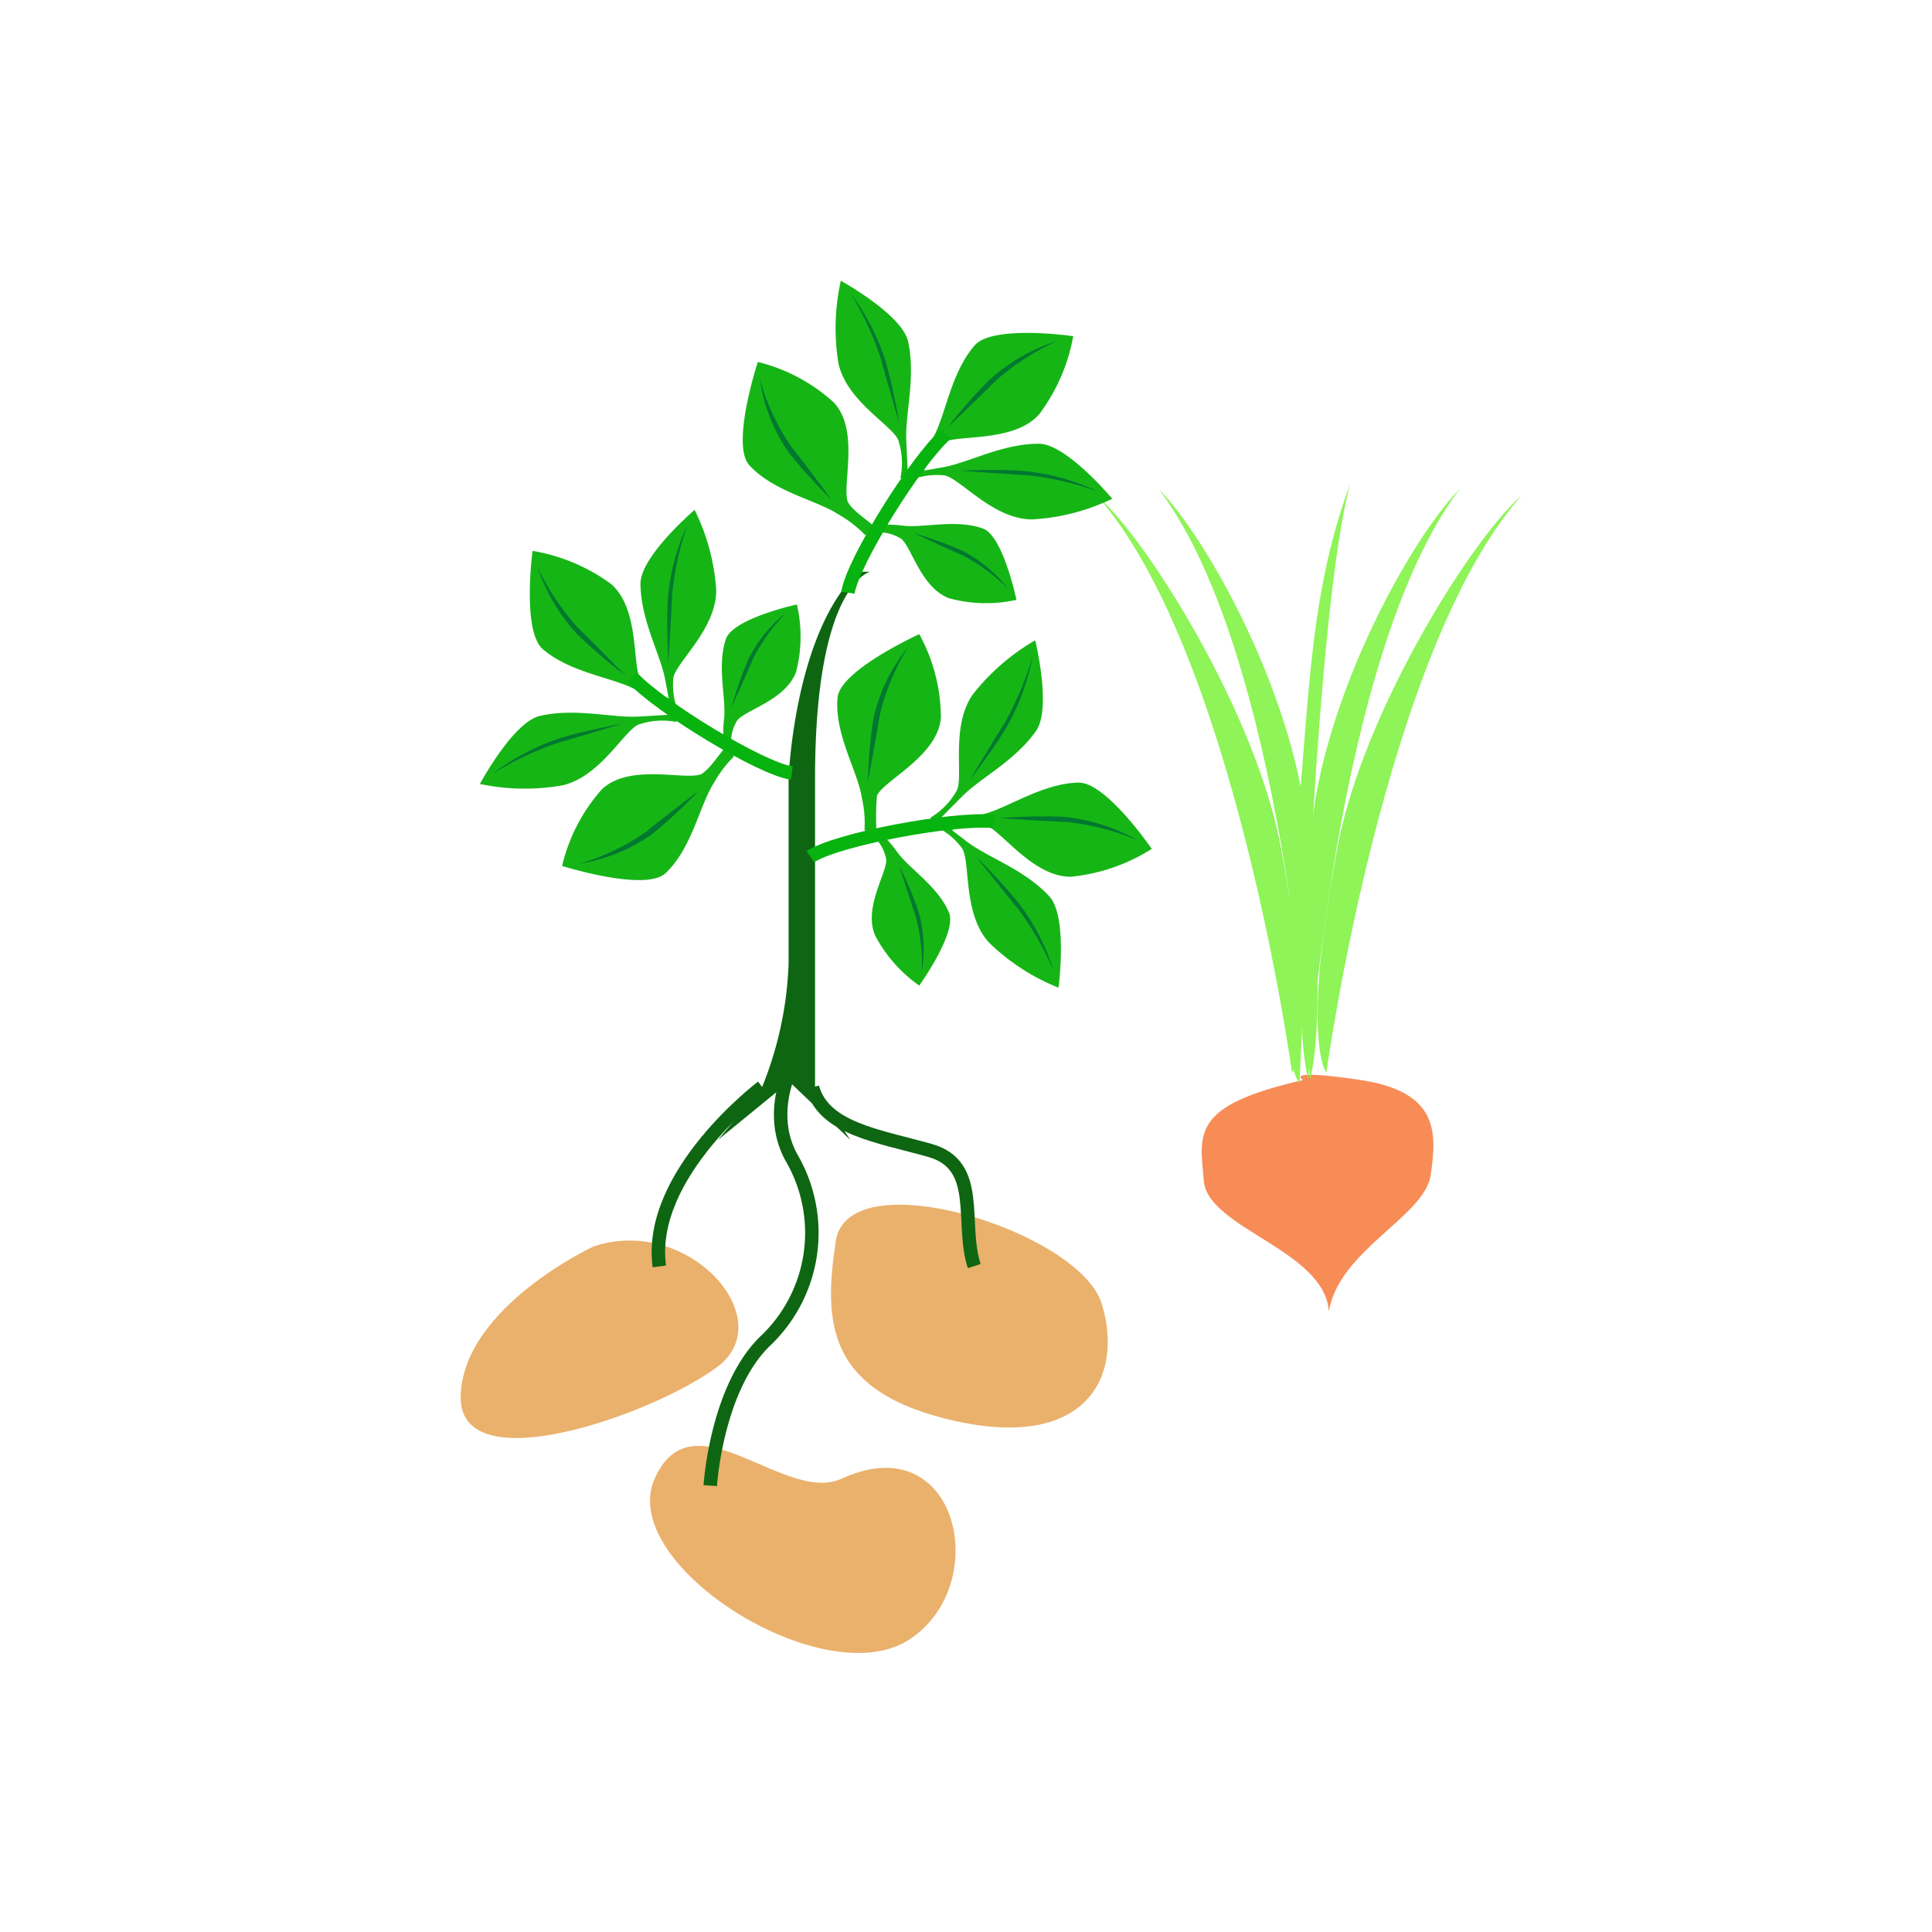 <svg id="icons" xmlns="http://www.w3.org/2000/svg" width="100" height="100" viewBox="0 0 100 100"><title>nature-use</title><path d="M67.451,55.901c-5.838,1.331-5.347,2.765-5.142,5.223s6.269,3.585,6.473,6.76c.512-3.175,4.965-4.915,5.272-7.066s.463-4.303-3.634-4.917S67.451,55.901,67.451,55.901Z" fill="#f78c57"/><path d="M68.652,55.521S71.635,33.7,78.75,25.654c-2.57,2.22-8.162,11.149-9.496,18.076C67.303,53.851,68.652,55.521,68.652,55.521Z" fill="#8ef458"/><path d="M67.721,55.857s1.339-21.983,7.83-30.54c-2.397,2.407-6.828,10.254-7.64,17.262C66.726,52.818,67.721,55.857,67.721,55.857Z" fill="#8ef458"/><path d="M66.876,55.521S63.893,33.7,56.778,25.654c2.57,2.22,8.162,11.149,9.496,18.076C68.225,53.851,66.876,55.521,66.876,55.521Z" fill="#8ef458"/><path d="M67.807,55.857s-1.339-21.983-7.83-30.54c2.397,2.407,6.828,10.254,7.64,17.262C68.802,52.818,67.807,55.857,67.807,55.857Z" fill="#8ef458"/><path d="M67.259,56.065c.129-2.01.865-24.483,2.623-31.011-2.306,6.197-2.096,12.2-2.907,19.208C65.789,54.5,67.259,56.065,67.259,56.065Z" fill="#8ef458"/><g id="fb6799ad-8fec-4b42-ad43-2c52690a8564"><path d="M37.165,59.001l2.283-2.739a18.716,18.716,0,0,0,1.37-6.391V40.283s.282-7.529,3.615-10.688h.601s-2.847.644-2.847,10.688V56.261l1.826,2.739-3.161-3.014Z" fill="#0e6612"/></g><path d="M30.728,64.514c4.92-1.64,9.695,3.772,6.406,6.232s-13.451,6.068-13.29,1.476S30.728,64.514,30.728,64.514Z" fill="#eab16c"/><path d="M43.263,64.226c.648-4.215,12.62-.506,13.768,3.266s-.82,7.544-7.544,6.068S42.615,68.441,43.263,64.226Z" fill="#eab16c"/><path d="M43.559,76.537c-2.938,1.35-7.707-4.428-9.675,0s8.692,11.152,13.12,8.364S49.626,73.749,43.559,76.537Z" fill="#eab16c"/><path d="M34.128,65.549c-.656-4.78,5.319-9.288,5.319-9.288" fill="none" stroke="#0e6612" stroke-miterlimit="10" stroke-width="0.697"/><path d="M36.763,76.895s.317-5.147,2.941-7.575a7.709,7.709,0,0,0,1.312-9.316c-1.633-2.817.536-5.904.536-5.904" fill="none" stroke="#0e6612" stroke-miterlimit="10" stroke-width="0.697"/><path d="M50.427,65.532c-.736-2.238.412-5.225-2.293-5.986s-5.479-1.124-6.084-3.267" fill="none" stroke="#0e6612" stroke-miterlimit="10" stroke-width="0.697"/><path d="M45.519,27.501c-.553-.577-1.261-.93-1.626-1.497-.343-.805.627-3.687-.722-5.159a9.044,9.044,0,0,0-3.946-2.111s-1.412,4.291-.438,5.349c1.287,1.397,3.494,1.795,4.649,2.566a5.957,5.957,0,0,1,1.333,1.036Z" fill="#16b516"/><path d="M39.332,19.62a8.777,8.777,0,0,0,1.484,3.792,24.207,24.207,0,0,0,2.213,2.431s-1.665-2.228-2.108-2.771A11.702,11.702,0,0,1,39.332,19.62Z" fill="#007830"/><path d="M46.945,24.928a3.627,3.627,0,0,1,1.974-.315c.836.211,2.506,2.268,4.499,2.271A10.967,10.967,0,0,0,57.57,25.817s-2.37-2.851-3.805-2.85c-1.896.001-3.62.98-4.953,1.218s-1.985.34-1.985.34Z" fill="#16b516"/><path d="M56.824,25.44a11.442,11.442,0,0,0-3.852-1.066c-1.424-.102-3.282-.012-3.282-.012s2.774.204,3.474.234A15.622,15.622,0,0,1,56.824,25.44Z" fill="#007830"/><path d="M45.147,27.587a2.122,2.122,0,0,1,1.496.298c.538.419,1.034,2.563,2.504,3.087a7.29,7.29,0,0,0,3.463.076s-.684-3.32-1.743-3.695c-1.4-.495-3.038-.019-4.111-.143a6.366,6.366,0,0,0-1.797.02Z" fill="#16b516"/><path d="M52.2,30.496a7.195,7.195,0,0,0-2.445-2.017,20.105,20.105,0,0,0-2.418-.871s1.971.92,2.477,1.131A9.64,9.64,0,0,1,52.2,30.496Z" fill="#007830"/><path d="M47.757,24.678a3.063,3.063,0,0,1,1.01-1.756c.742-.454,3.716.015,5.028-1.488a9.569,9.569,0,0,0,1.756-4.033s-4.158-.608-5.101.476c-1.245,1.433-1.485,3.559-2.144,4.765s-.994,1.785-.994,1.785Z" fill="#16b516"/><path d="M54.716,17.648a9.557,9.557,0,0,0-3.504,2.013,26.95,26.95,0,0,0-2.168,2.468s2.01-1.923,2.497-2.427A12.862,12.862,0,0,1,54.716,17.648Z" fill="#007830"/><path d="M46.604,24.738a3.747,3.747,0,0,0-.122-1.992c-.376-.775-2.663-1.999-3.086-3.946a11.276,11.276,0,0,1,.125-4.269s3.181,1.75,3.485,3.153c.4,1.853-.156,3.732-.098,5.081s.1,2.007.1,2.007Z" fill="#16b516"/><path d="M44.033,15.186A11.845,11.845,0,0,1,45.85,18.739c.397,1.372.706,3.205.706,3.205s-.779-2.671-.955-3.348A16.198,16.198,0,0,0,44.033,15.186Z" fill="#007830"/><path d="M43.888,30.679c.233-1.562,3.49-6.802,5.072-8.213" fill="none" stroke="#07b30e" stroke-miterlimit="10" stroke-width="0.697"/><path d="M45.391,43.392a13.605,13.605,0,0,1,.001-2.21c.36-.798,3.138-2.035,3.308-4.024a9.043,9.043,0,0,0-1.118-4.333s-4.114,1.866-4.233,3.299c-.157,1.893,1.044,3.787,1.258,5.159a5.953,5.953,0,0,1,.14,1.682Z" fill="#16b516"/><path d="M47.002,33.503a8.778,8.778,0,0,0-1.786,3.659,24.22,24.22,0,0,0-.291,3.275s.513-2.734.612-3.428A11.702,11.702,0,0,1,47.002,33.503Z" fill="#007830"/><path d="M48.25,42.7a3.626,3.626,0,0,1,1.568,1.24c.41.758.027,3.38,1.374,4.848a10.966,10.966,0,0,0,3.596,2.334s.494-3.674-.478-4.73c-1.284-1.395-3.172-2.001-4.249-2.821S48.467,42.34,48.467,42.34Z" fill="#16b516"/><path d="M54.56,50.317a11.441,11.441,0,0,0-1.823-3.556c-.89-1.117-2.213-2.424-2.213-2.424s1.728,2.18,2.18,2.715A15.618,15.618,0,0,1,54.56,50.317Z" fill="#007830"/><path d="M45.075,43.176a2.122,2.122,0,0,1,.794,1.303c.056.68-1.186,2.496-.577,3.933A7.291,7.291,0,0,0,47.58,51.012s1.98-2.751,1.539-3.784c-.583-1.365-2.043-2.249-2.677-3.122a6.373,6.373,0,0,0-1.232-1.309Z" fill="#16b516"/><path d="M47.709,50.337a7.195,7.195,0,0,0-.17-3.165,20.113,20.113,0,0,0-.996-2.369s.658,2.074.844,2.588A9.645,9.645,0,0,1,47.709,50.337Z" fill="#007830"/><path d="M48.983,43.128a3.064,3.064,0,0,1,1.976-.445c.837.239,2.505,2.746,4.499,2.694a9.57,9.57,0,0,0,4.157-1.438s-2.368-3.472-3.804-3.432c-1.897.053-3.624,1.316-4.958,1.648s-1.987.477-1.987.477Z" fill="#16b516"/><path d="M58.869,43.491a9.558,9.558,0,0,0-3.853-1.216,26.969,26.969,0,0,0-3.284.075s2.776.177,3.477.195A12.861,12.861,0,0,1,58.869,43.491Z" fill="#007830"/><path d="M48.158,42.32a3.748,3.748,0,0,0,1.383-1.438c.316-.801-.332-3.313.815-4.943a11.278,11.278,0,0,1,3.227-2.798s.866,3.526.038,4.699c-1.093,1.549-2.853,2.412-3.806,3.368s-1.41,1.433-1.41,1.433Z" fill="#16b516"/><path d="M53.448,33.961a11.848,11.848,0,0,1-1.385,3.742c-.741,1.221-1.881,2.689-1.881,2.689S51.62,38.011,52,37.423A16.212,16.212,0,0,0,53.448,33.961Z" fill="#007830"/><path d="M41.947,44.343c1.307-.886,7.369-2.036,9.479-1.827" fill="none" stroke="#07b30e" stroke-miterlimit="10" stroke-width="0.697"/><path d="M37.785,38.421c-.57.56-.915,1.272-1.477,1.644-.801.353-3.695-.582-5.15.785a9.043,9.043,0,0,0-2.062,3.972s4.308,1.359,5.354.372c1.381-1.304,1.752-3.515,2.509-4.68a5.955,5.955,0,0,1,1.019-1.346Z" fill="#16b516"/><path d="M29.981,44.704a8.776,8.776,0,0,0,3.773-1.53,24.21,24.21,0,0,0,2.404-2.243S33.95,42.624,33.413,43.074A11.705,11.705,0,0,1,29.981,44.704Z" fill="#007830"/><path d="M35.195,37.027a3.627,3.627,0,0,1-.339-1.97c.201-.839,2.237-2.533,2.215-4.526a10.965,10.965,0,0,0-1.118-4.139s-2.821,2.405-2.803,3.84c.024,1.895,1.025,3.608,1.278,4.937s.364,1.981.364,1.981Z" fill="#16b516"/><path d="M35.586,27.142a11.444,11.444,0,0,0-1.018,3.865c-.084,1.426.028,3.282.028,3.282s.17-2.777.192-3.477A15.621,15.621,0,0,1,35.586,27.142Z" fill="#007830"/><path d="M37.876,38.792a2.122,2.122,0,0,1,.28-1.5c.412-.543,2.55-1.065,3.056-2.541a7.291,7.291,0,0,0,.034-3.464s-3.311.724-3.673,1.788c-.478,1.405.018,3.038-.093,4.112a6.367,6.367,0,0,0,.042,1.797Z" fill="#16b516"/><path d="M40.698,31.704a7.195,7.195,0,0,0-1.987,2.469,20.115,20.115,0,0,0-.841,2.428s.895-1.982,1.101-2.49A9.645,9.645,0,0,1,40.698,31.704Z" fill="#007830"/><path d="M34.935,36.218a3.063,3.063,0,0,1-1.768-.989c-.463-.737-.03-3.716-1.549-5.01a9.568,9.568,0,0,0-4.054-1.706s-.557,4.165.539,5.095c1.448,1.227,3.577,1.441,4.791,2.085s1.797.972,1.797.972Z" fill="#16b516"/><path d="M27.82,29.345a9.557,9.557,0,0,0,2.056,3.479A26.943,26.943,0,0,0,32.37,34.962s-1.948-1.986-2.457-2.467A12.86,12.86,0,0,1,27.82,29.345Z" fill="#007830"/><path d="M35.009,37.37a3.747,3.747,0,0,0-1.99.146c-.77.385-1.966,2.687-3.908,3.135a11.281,11.281,0,0,1-4.27-.073s1.711-3.203,3.11-3.523c1.848-.423,3.734.11,5.082.035s2.006-.125,2.006-.125Z" fill="#16b516"/><path d="M25.489,40.058a11.846,11.846,0,0,1,3.53-1.86c1.367-.414,3.196-.745,3.196-.745s-2.661.812-3.337.996A16.206,16.206,0,0,0,25.489,40.058Z" fill="#007830"/><path d="M40.983,40.014c-1.565-.214-6.844-3.407-8.274-4.971" fill="none" stroke="#07b30e" stroke-miterlimit="10" stroke-width="0.697"/></svg>